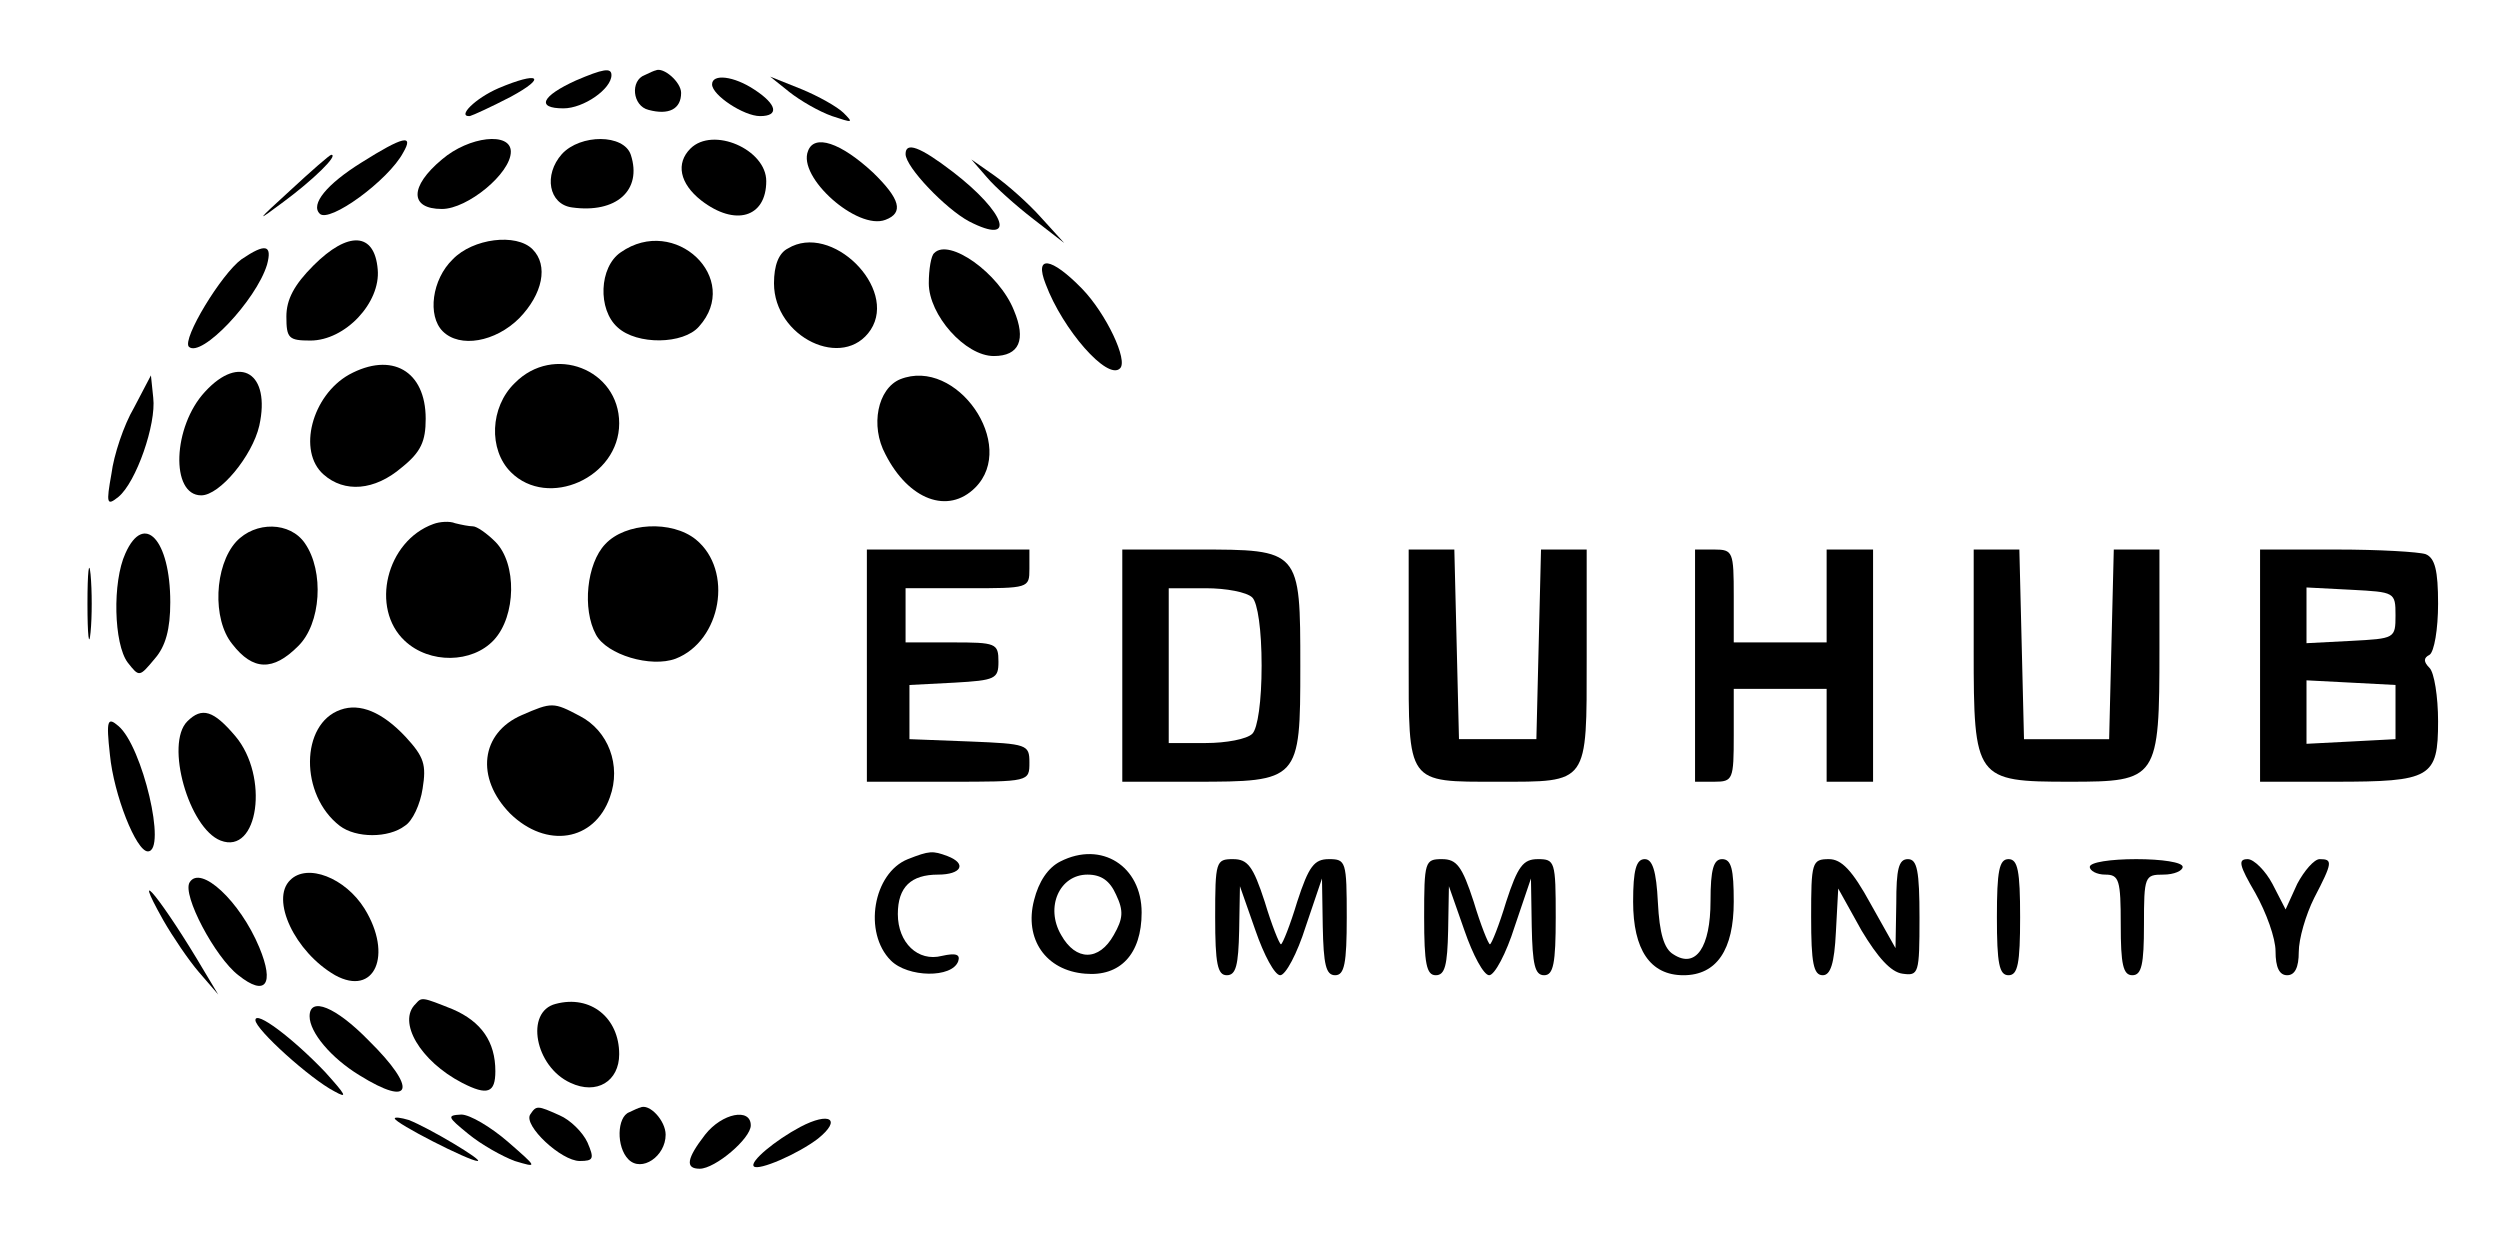 <?xml version="1.0" standalone="no"?>
<!DOCTYPE svg PUBLIC "-//W3C//DTD SVG 20010904//EN"
 "http://www.w3.org/TR/2001/REC-SVG-20010904/DTD/svg10.dtd">
<svg version="1.0" xmlns="http://www.w3.org/2000/svg"
 width="323pt" height="160pt" viewBox="0 0 323 160"
 preserveAspectRatio="xMidYMid meet">

<g transform="translate(0,160) scale(0.1,-0.1)"
fill="#000000" stroke="none">
<path d="M744 1496 c-44 -20 -52 -36 -16 -36 26 0 62 25 62 43 0 10 -11 8 -46
-7z"/>
<path d="M833 1503 c-19 -7 -16 -40 5 -45 26 -7 42 1 42 22 0 14 -23 34 -33
29 -1 0 -8 -3 -14 -6z"/>
<path d="M644 1486 c-30 -13 -54 -37 -37 -36 4 1 28 12 53 25 48 26 36 33 -16
11z"/>
<path d="M920 1491 c0 -14 41 -41 62 -41 25 0 22 15 -7 34 -27 18 -55 21 -55
7z"/>
<path d="M1020 1481 c14 -11 38 -25 55 -31 27 -9 28 -9 15 4 -8 8 -33 22 -55
31 l-40 16 25 -20z"/>
<path d="M467 1390 c-45 -28 -66 -54 -54 -66 12 -13 89 43 108 79 14 24 0 21
-54 -13z"/>
<path d="M571 1394 c-42 -35 -42 -64 0 -64 33 0 89 46 89 74 0 26 -54 20 -89
-10z"/>
<path d="M726 1401 c-24 -27 -17 -65 13 -69 57 -8 91 22 76 68 -9 27 -65 27
-89 1z"/>
<path d="M892 1408 c-19 -19 -14 -45 14 -67 44 -34 84 -22 84 25 0 41 -69 71
-98 42z"/>
<path d="M1044 1405 c-14 -34 64 -103 100 -89 24 9 19 27 -16 61 -42 39 -76
50 -84 28z"/>
<path d="M1170 1401 c0 -17 52 -71 82 -87 62 -32 48 11 -21 64 -43 33 -61 39
-61 23z"/>
<path d="M375 1354 c-45 -41 -45 -42 -9 -15 38 28 72 61 62 61 -2 0 -26 -21
-53 -46z"/>
<path d="M1275 1371 c11 -13 38 -37 60 -54 l40 -31 -30 33 c-16 18 -43 42 -60
54 l-30 21 20 -23z"/>
<path d="M405 1257 c-25 -25 -35 -44 -35 -66 0 -28 3 -31 31 -31 45 0 91 49
87 92 -4 48 -38 50 -83 5z"/>
<path d="M585 1265 c-27 -26 -33 -73 -13 -93 22 -22 68 -14 99 17 30 31 38 68
17 89 -21 21 -77 14 -103 -13z"/>
<path d="M802 1274 c-28 -19 -30 -74 -4 -97 25 -23 85 -22 105 1 56 62 -31
145 -101 96z"/>
<path d="M1018 1279 c-12 -6 -18 -22 -18 -45 0 -70 90 -113 125 -60 35 54 -51
139 -107 105z"/>
<path d="M312 1265 c-26 -19 -77 -103 -68 -113 16 -15 87 60 101 106 7 26 -2
28 -33 7z"/>
<path d="M1207 1273 c-4 -3 -7 -21 -7 -39 0 -41 47 -94 84 -94 33 0 42 21 26
59 -19 48 -84 94 -103 74z"/>
<path d="M1351 1233 c22 -59 80 -125 96 -109 11 10 -18 71 -49 103 -40 41 -62
44 -47 6z"/>
<path d="M451 1116 c-48 -27 -67 -99 -33 -129 27 -24 66 -21 101 9 25 20 31
34 31 63 0 62 -44 87 -99 57z"/>
<path d="M665 1105 c-32 -31 -34 -86 -5 -115 48 -48 140 -7 140 63 0 70 -85
103 -135 52z"/>
<path d="M265 1094 c-42 -45 -45 -134 -5 -134 24 0 66 51 75 90 15 68 -25 93
-70 44z"/>
<path d="M1163 1110 c-29 -12 -39 -60 -19 -97 30 -59 81 -78 116 -43 55 55
-24 169 -97 140z"/>
<path d="M173 1073 c-13 -22 -26 -61 -29 -85 -7 -39 -6 -42 9 -30 23 19 49 94
45 128 l-3 29 -22 -42z"/>
<path d="M560 923 c-61 -22 -82 -109 -37 -151 32 -30 87 -29 115 1 29 31 30
99 2 127 -11 11 -24 20 -29 20 -5 0 -15 2 -23 4 -7 3 -20 2 -28 -1z"/>
<path d="M305 900 c-28 -31 -31 -100 -5 -132 27 -35 53 -35 85 -3 30 29 34 97
9 133 -19 28 -64 29 -89 2z"/>
<path d="M782 897 c-24 -25 -30 -84 -12 -117 14 -26 71 -43 103 -31 59 23 75
114 26 154 -31 25 -91 22 -117 -6z"/>
<path d="M162 885 c-17 -37 -15 -117 3 -141 15 -19 15 -19 35 5 14 16 20 38
20 73 0 81 -34 117 -58 63z"/>
<path d="M113 820 c0 -41 2 -58 4 -37 2 20 2 54 0 75 -2 20 -4 3 -4 -38z"/>
<path d="M1120 740 l0 -150 105 0 c105 0 105 0 105 25 0 23 -3 24 -77 27 l-78
3 0 35 0 35 58 3 c53 3 57 5 57 27 0 24 -3 25 -60 25 l-60 0 0 35 0 35 80 0
c79 0 80 0 80 25 l0 25 -105 0 -105 0 0 -150z"/>
<path d="M1450 740 l0 -150 93 0 c136 0 137 1 137 149 0 151 0 151 -133 151
l-97 0 0 -150z m168 88 c7 -7 12 -42 12 -88 0 -46 -5 -81 -12 -88 -7 -7 -34
-12 -60 -12 l-48 0 0 100 0 100 48 0 c26 0 53 -5 60 -12z"/>
<path d="M1820 750 c0 -164 -3 -160 115 -160 118 0 115 -4 115 160 l0 140 -30
0 -29 0 -3 -122 -3 -123 -50 0 -50 0 -3 123 -3 122 -29 0 -30 0 0 -140z"/>
<path d="M2190 740 l0 -150 25 0 c24 0 25 3 25 60 l0 60 60 0 60 0 0 -60 0
-60 30 0 30 0 0 150 0 150 -30 0 -30 0 0 -60 0 -60 -60 0 -60 0 0 60 c0 57 -1
60 -25 60 l-25 0 0 -150z"/>
<path d="M2550 760 c0 -167 2 -170 124 -170 114 0 116 3 116 172 l0 128 -30 0
-29 0 -3 -122 -3 -123 -55 0 -55 0 -3 123 -3 122 -29 0 -30 0 0 -130z"/>
<path d="M2920 740 l0 -150 96 0 c125 0 134 5 134 78 0 32 -5 63 -11 69 -8 8
-8 13 0 17 6 4 11 33 11 66 0 43 -4 59 -16 64 -9 3 -60 6 -115 6 l-99 0 0
-150z m175 65 c0 -30 -1 -30 -57 -33 l-58 -3 0 36 0 36 58 -3 c56 -3 57 -3 57
-33z m0 -125 l0 -35 -57 -3 -58 -3 0 41 0 41 58 -3 57 -3 0 -35z"/>
<path d="M440 683 c-52 -18 -53 -110 -1 -150 21 -16 63 -16 84 0 10 6 20 28
23 48 5 31 2 41 -22 67 -30 32 -59 44 -84 35z"/>
<path d="M674 676 c-53 -23 -60 -81 -15 -127 47 -46 109 -36 129 21 15 41 -2
86 -39 105 -34 18 -36 18 -75 1z"/>
<path d="M242 668 c-29 -29 2 -138 43 -154 49 -19 63 83 19 135 -28 33 -43 38
-62 19z"/>
<path d="M142 625 c5 -52 34 -125 49 -125 25 0 -7 136 -38 162 -14 12 -16 8
-11 -37z"/>
<path d="M1173 490 c-45 -18 -58 -95 -22 -131 22 -22 79 -23 87 -1 3 9 -3 11
-21 7 -31 -8 -57 17 -57 54 0 35 17 51 52 51 30 0 38 14 12 24 -19 7 -23 7
-51 -4z"/>
<path d="M1370 487 c-16 -8 -28 -26 -34 -50 -13 -50 15 -91 66 -95 45 -4 73
25 73 79 0 60 -52 93 -105 66z m72 -43 c10 -21 9 -31 -3 -52 -19 -34 -49 -34
-68 0 -21 36 -2 78 34 78 18 0 29 -8 37 -26z"/>
<path d="M1570 415 c0 -60 3 -75 15 -75 12 0 15 13 16 58 l1 57 20 -57 c11
-32 25 -58 32 -58 7 0 22 28 33 63 l21 62 1 -62 c1 -49 4 -63 16 -63 12 0 15
15 15 75 0 72 -1 75 -23 75 -19 0 -26 -9 -41 -55 -9 -30 -19 -55 -21 -55 -2 0
-12 25 -21 55 -15 46 -22 55 -41 55 -22 0 -23 -3 -23 -75z"/>
<path d="M1840 415 c0 -60 3 -75 15 -75 12 0 15 13 16 58 l1 57 20 -57 c11
-32 25 -58 32 -58 7 0 22 28 33 63 l21 62 1 -62 c1 -49 4 -63 16 -63 12 0 15
15 15 75 0 72 -1 75 -23 75 -19 0 -26 -9 -41 -55 -9 -30 -19 -55 -21 -55 -2 0
-12 25 -21 55 -15 46 -22 55 -41 55 -22 0 -23 -3 -23 -75z"/>
<path d="M2110 435 c0 -62 22 -95 65 -95 43 0 65 33 65 95 0 42 -3 55 -15 55
-11 0 -15 -13 -15 -54 0 -60 -19 -88 -48 -69 -12 7 -18 27 -20 67 -2 41 -7 56
-17 56 -11 0 -15 -14 -15 -55z"/>
<path d="M2340 415 c0 -59 3 -75 15 -75 10 0 15 15 17 56 l3 56 30 -54 c21
-35 38 -54 53 -56 21 -3 22 0 22 72 0 61 -3 76 -15 76 -12 0 -15 -13 -15 -57
l-1 -58 -32 57 c-24 44 -38 58 -54 58 -22 0 -23 -4 -23 -75z"/>
<path d="M2580 415 c0 -60 3 -75 15 -75 12 0 15 15 15 75 0 60 -3 75 -15 75
-12 0 -15 -15 -15 -75z"/>
<path d="M2700 480 c0 -5 9 -10 20 -10 18 0 20 -7 20 -65 0 -51 3 -65 15 -65
12 0 15 14 15 65 0 63 1 65 25 65 14 0 25 5 25 10 0 6 -27 10 -60 10 -33 0
-60 -4 -60 -10z"/>
<path d="M2914 446 c14 -25 26 -58 26 -75 0 -21 5 -31 15 -31 10 0 15 10 15
30 0 17 9 48 20 70 24 46 24 50 7 50 -7 0 -20 -15 -29 -32 l-15 -33 -17 33
c-9 17 -24 32 -32 32 -13 0 -11 -8 10 -44z"/>
<path d="M375 463 c-26 -25 6 -93 58 -123 51 -28 75 26 38 86 -25 40 -74 59
-96 37z"/>
<path d="M245 460 c-10 -16 33 -97 63 -120 35 -28 47 -12 27 36 -25 60 -76
107 -90 84z"/>
<path d="M211 411 c12 -21 33 -52 46 -67 l25 -29 -18 30 c-53 90 -98 146 -53
66z"/>
<path d="M537 303 c-24 -23 6 -74 60 -102 33 -17 43 -13 43 15 0 38 -18 64
-55 80 -40 16 -40 16 -48 7z"/>
<path d="M718 303 c-40 -10 -27 -81 19 -102 34 -16 63 2 63 37 0 47 -37 77
-82 65z"/>
<path d="M400 287 c0 -21 28 -54 64 -76 69 -43 76 -18 12 45 -42 43 -76 57
-76 31z"/>
<path d="M330 282 c0 -12 71 -76 102 -92 18 -10 15 -5 -12 25 -42 44 -90 80
-90 67z"/>
<path d="M685 160 c-9 -14 40 -60 64 -60 18 0 19 3 10 24 -6 13 -22 29 -36 35
-29 13 -30 13 -38 1z"/>
<path d="M813 163 c-16 -6 -17 -45 -1 -61 17 -17 48 4 48 32 0 18 -21 41 -33
35 -1 0 -8 -3 -14 -6z"/>
<path d="M510 155 c0 -6 96 -55 107 -55 9 0 -63 43 -89 53 -10 3 -18 4 -18 2z"/>
<path d="M605 135 c17 -14 44 -29 60 -35 30 -9 30 -9 -9 25 -22 19 -49 35 -60
35 -19 -1 -18 -3 9 -25z"/>
<path d="M911 134 c-24 -31 -26 -44 -7 -44 20 0 66 39 66 56 0 23 -37 16 -59
-12z"/>
<path d="M1034 144 c-32 -17 -66 -45 -60 -51 6 -6 57 16 83 36 31 25 15 35
-23 15z"/>
</g>
</svg>
